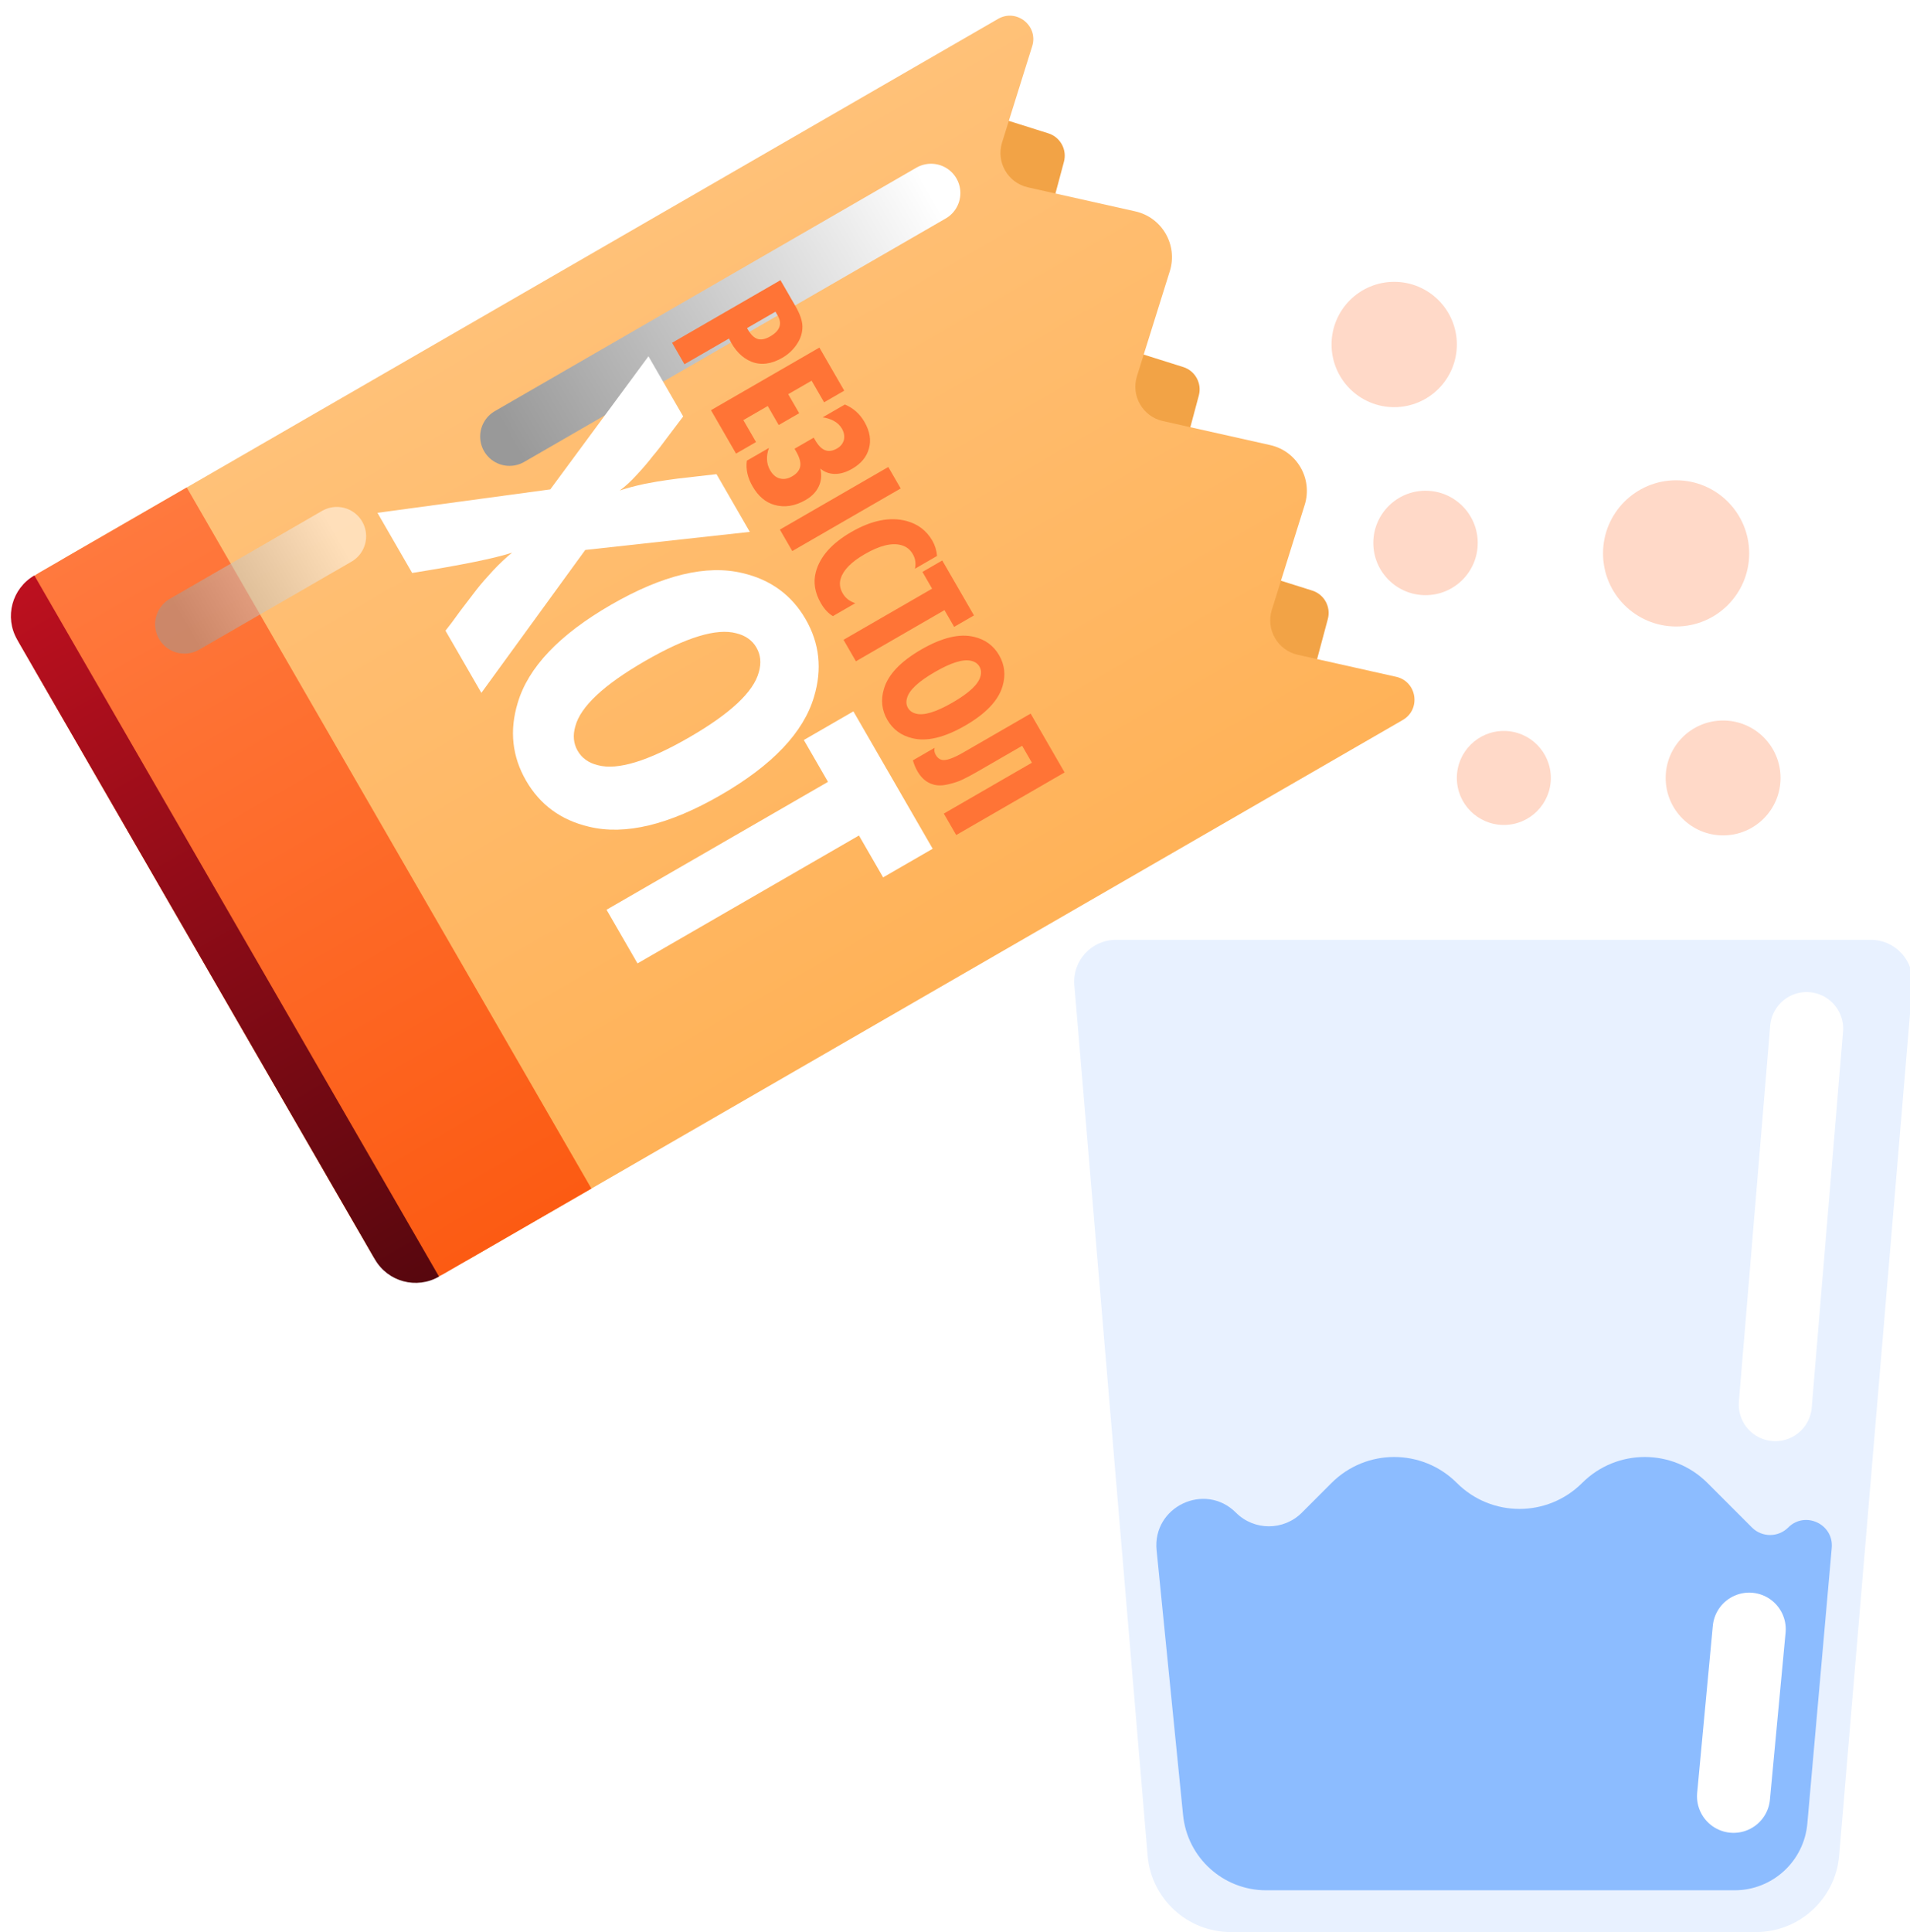 <svg width="178" height="180" viewBox="0 0 178 180" fill="none" xmlns="http://www.w3.org/2000/svg">
<rect x="0" y="0" width="178" height="180" fill="#808080" stroke="none"/>
<g clip-path="url(#clip0_8_57)">
<rect width="178" height="180" fill="white"/>
<path d="M100.121 91.778C99.93 89.508 101.721 87.56 103.999 87.56H174.35C176.628 87.56 178.419 89.508 178.228 91.778L171.4 172.869C171.06 176.901 167.689 180 163.643 180H114.707C110.661 180 107.289 176.901 106.95 172.869L100.121 91.778Z" fill="#E8F1FF"/>
<path fill-rule="evenodd" clip-rule="evenodd" d="M107.788 144.429C107.382 140.367 112.295 138.039 115.182 140.925C116.879 142.622 119.629 142.622 121.326 140.925L124.092 138.159C127.317 134.934 132.545 134.934 135.769 138.159C138.993 141.383 144.221 141.383 147.446 138.159C150.67 134.934 155.898 134.934 159.122 138.159L163.275 142.311C164.206 143.242 165.716 143.242 166.647 142.311C168.221 140.737 170.903 141.989 170.707 144.207L168.432 169.9C168.119 173.414 165.176 176.108 161.647 176.108H118.001C114.001 176.108 110.653 173.078 110.255 169.098L107.788 144.429Z" fill="#8CBCFF"/>
<g style="mix-blend-mode:soft-light">
<path d="M168.366 95.831L165.447 130.861" stroke="white" stroke-width="6.811" stroke-linecap="round"/>
</g>
<g style="mix-blend-mode:soft-light">
<path d="M163.015 151.782L161.556 167.351" stroke="white" stroke-width="6.811" stroke-linecap="round"/>
</g>
<path d="M92.654 24.904L85.533 12.569C84.536 10.843 86.181 8.792 88.083 9.391L97.698 12.421C98.814 12.773 99.456 13.941 99.153 15.072L96.659 24.377C96.155 26.259 93.628 26.591 92.654 24.904Z" fill="#F2A346"/>
<path d="M105.225 46.678L98.103 34.343C97.106 32.616 98.752 30.565 100.653 31.165L110.268 34.194C111.385 34.546 112.026 35.715 111.723 36.845L109.23 46.151C108.725 48.032 106.198 48.365 105.225 46.678Z" fill="#F2A346"/>
<path d="M117.248 67.504L110.126 55.169C109.129 53.443 110.775 51.392 112.677 51.991L122.292 55.021C123.408 55.373 124.049 56.541 123.746 57.672L121.253 66.977C120.749 68.859 118.222 69.191 117.248 67.504Z" fill="#F2A346"/>
<path fill-rule="evenodd" clip-rule="evenodd" d="M86.035 5.789L93.014 1.76C94.739 0.764 96.789 2.406 96.194 4.306L93.386 13.274C92.813 15.105 93.927 17.035 95.799 17.454L105.801 19.692C108.298 20.251 109.784 22.825 109.019 25.266L105.957 35.047C105.383 36.878 106.498 38.808 108.37 39.227L118.372 41.466C120.869 42.024 122.355 44.598 121.59 47.039L118.527 56.821C117.954 58.652 119.068 60.582 120.941 61.001L130.111 63.053C132.055 63.488 132.452 66.084 130.727 67.079L123.748 71.109L122.328 71.929L119.488 73.568L43.87 117.226C40.147 119.376 35.386 118.1 33.236 114.377L3.308 62.541C1.159 58.817 2.434 54.056 6.158 51.907L81.775 8.249L84.615 6.609L86.035 5.789Z" fill="url(#paint0_linear_8_57)"/>
<g style="mix-blend-mode:soft-light">
<path d="M86.768 17.988L47.481 40.67" stroke="url(#paint1_linear_8_57)" stroke-width="5.466" stroke-linecap="round"/>
</g>
<path d="M96.049 66.481L99.215 71.964L89.112 77.797L87.958 75.797L96.167 71.058L95.258 69.483L91.078 71.896C90.542 72.205 90.094 72.444 89.734 72.612C89.379 72.79 88.928 72.942 88.382 73.069C87.852 73.2 87.385 73.207 86.981 73.09C86.369 72.918 85.877 72.509 85.504 71.862C85.329 71.559 85.186 71.218 85.075 70.838L87.104 69.666C87.044 69.889 87.079 70.112 87.207 70.334C87.347 70.576 87.528 70.728 87.751 70.787C88.133 70.89 88.809 70.661 89.779 70.101L96.049 66.481Z" fill="#FF7436"/>
<path d="M93.428 63.935C93.038 65.265 91.878 66.486 89.95 67.6C88.021 68.713 86.383 69.107 85.037 68.78C83.993 68.534 83.212 67.962 82.693 67.064C82.174 66.165 82.069 65.202 82.378 64.175C82.769 62.846 83.928 61.625 85.857 60.511C87.786 59.398 89.423 59.004 90.77 59.331C91.814 59.576 92.595 60.148 93.114 61.047C93.632 61.946 93.737 62.909 93.428 63.935ZM91.368 63.025C91.467 62.684 91.438 62.378 91.281 62.105C91.124 61.833 90.873 61.654 90.528 61.571C89.795 61.374 88.662 61.719 87.127 62.605C85.592 63.492 84.726 64.301 84.53 65.034C84.43 65.374 84.459 65.68 84.616 65.953C84.774 66.226 85.025 66.404 85.369 66.488C86.102 66.684 87.236 66.339 88.771 65.453C90.306 64.567 91.171 63.758 91.368 63.025Z" fill="#FF7436"/>
<path d="M88.92 58.402L88.02 56.842L79.765 61.608L78.61 59.608L86.865 54.842L85.965 53.282L87.812 52.215L90.768 57.335L88.92 58.402Z" fill="#FF7436"/>
<path d="M79.709 56.194L77.619 57.401C77.186 57.14 76.814 56.741 76.505 56.206C75.934 55.217 75.776 54.244 76.032 53.288C76.416 51.855 77.517 50.614 79.335 49.564C81.223 48.474 82.937 48.131 84.476 48.535C85.543 48.821 86.348 49.433 86.89 50.372C87.135 50.796 87.281 51.271 87.328 51.795L85.268 52.985C85.374 52.493 85.308 52.039 85.069 51.626C84.818 51.191 84.454 50.91 83.976 50.782C83.1 50.547 81.976 50.827 80.602 51.619C79.36 52.336 78.614 53.084 78.363 53.862C78.203 54.331 78.26 54.803 78.534 55.277C78.79 55.722 79.182 56.027 79.709 56.194Z" fill="#FF7436"/>
<path d="M73.835 51.339L72.68 49.339L82.783 43.506L83.938 45.506L73.835 51.339Z" fill="#FF7436"/>
<path d="M76.662 38.883L78.737 37.685C79.519 38.014 80.126 38.552 80.558 39.3C81.065 40.178 81.204 41.014 80.974 41.806C80.759 42.576 80.243 43.197 79.425 43.669C78.85 44.002 78.303 44.163 77.785 44.152C77.267 44.141 76.821 43.975 76.447 43.652C76.576 44.157 76.556 44.646 76.386 45.121C76.166 45.72 75.733 46.205 75.086 46.578C74.087 47.156 73.111 47.308 72.16 47.036C71.336 46.798 70.661 46.225 70.137 45.316C69.67 44.508 69.492 43.709 69.601 42.919L71.661 41.73C71.527 42.104 71.467 42.455 71.481 42.783C71.487 43.143 71.584 43.484 71.77 43.808C72.009 44.222 72.304 44.476 72.654 44.569C73.026 44.678 73.414 44.615 73.818 44.382C74.222 44.149 74.469 43.865 74.559 43.531C74.655 43.138 74.537 42.654 74.205 42.079L74.048 41.806L75.835 40.774L75.957 40.986C76.255 41.501 76.566 41.819 76.892 41.941C77.224 42.072 77.597 42.019 78.011 41.78C78.344 41.587 78.558 41.316 78.652 40.965C78.719 40.617 78.657 40.276 78.465 39.942C78.278 39.619 78.013 39.369 77.668 39.191C77.344 39.028 77.009 38.925 76.662 38.883Z" fill="#FF7436"/>
<path d="M68.593 42.259L66.259 38.215L76.361 32.382L78.679 36.396L76.8 37.48L75.638 35.466L73.456 36.725L74.48 38.498L72.571 39.599L71.548 37.827L69.276 39.139L70.457 41.184L68.593 42.259Z" fill="#FF7436"/>
<path d="M72.735 26.103L74.135 28.526C74.56 29.264 74.775 29.893 74.781 30.415C74.785 31.005 74.612 31.556 74.261 32.069C73.916 32.591 73.466 33.012 72.911 33.333C71.881 33.927 70.922 34.05 70.034 33.701C69.156 33.347 68.457 32.626 67.937 31.539L63.787 33.935L62.633 31.936L72.735 26.103ZM69.618 30.568L69.688 30.69C69.962 31.164 70.259 31.457 70.579 31.569C70.915 31.684 71.316 31.608 71.78 31.34C72.689 30.815 72.919 30.164 72.47 29.387L72.269 29.038L69.618 30.568Z" fill="#FF7436"/>
<path d="M82.301 81.74L80.049 77.84L59.412 89.755L56.526 84.757L77.163 72.842L74.912 68.942L79.531 66.274L86.921 79.073L82.301 81.74Z" fill="white"/>
<path d="M75.865 64.908C74.889 68.232 71.99 71.285 67.168 74.069C62.347 76.853 58.253 77.837 54.887 77.02C52.277 76.406 50.324 74.976 49.026 72.729C47.729 70.482 47.467 68.076 48.24 65.509C49.216 62.185 52.115 59.132 56.937 56.348C61.758 53.564 65.852 52.58 69.219 53.397C71.828 54.011 73.781 55.441 75.079 57.688C76.376 59.935 76.638 62.342 75.865 64.908ZM70.713 62.632C70.962 61.781 70.89 61.015 70.497 60.333C70.103 59.652 69.476 59.206 68.614 58.997C66.783 58.506 63.948 59.368 60.111 61.584C56.274 63.799 54.11 65.822 53.619 67.654C53.37 68.505 53.442 69.271 53.836 69.953C54.229 70.634 54.857 71.08 55.718 71.289C57.55 71.78 60.384 70.918 64.221 68.702C68.058 66.487 70.222 64.463 70.713 62.632Z" fill="white"/>
<path d="M44.861 64.55L41.516 58.757C41.832 58.372 42.298 57.75 42.912 56.89C43.566 56.041 44.075 55.377 44.438 54.898C44.826 54.405 45.321 53.833 45.922 53.184C46.548 52.519 47.148 51.954 47.72 51.489C46.106 52.017 43.004 52.647 38.411 53.38L35.176 47.776L51.284 45.594L60.433 33.193L63.668 38.798C63.474 39.044 63.044 39.612 62.38 40.501C61.74 41.375 61.219 42.046 60.816 42.514C60.453 42.993 59.971 43.558 59.37 44.208C58.794 44.843 58.256 45.339 57.755 45.695C58.434 45.472 59.192 45.27 60.03 45.089C60.908 44.918 61.612 44.798 62.144 44.727C62.7 44.641 63.517 44.54 64.594 44.423C65.671 44.306 66.397 44.223 66.773 44.175L69.877 49.552L54.542 51.236L44.861 64.55Z" fill="white"/>
<path d="M17.403 45.415L55.116 110.734L41.343 118.686C39.016 120.03 36.04 119.232 34.696 116.905L1.849 60.013C0.506 57.685 1.303 54.71 3.63 53.367L17.403 45.415Z" fill="url(#paint2_linear_8_57)"/>
<path d="M3.202 53.613L40.914 118.932C38.823 120.14 36.149 119.423 34.942 117.332L1.602 59.586C0.394 57.494 1.111 54.82 3.202 53.613Z" fill="url(#paint3_linear_8_57)"/>
<g style="mix-blend-mode:soft-light" opacity="0.5">
<path d="M31.388 49.961L17.188 58.16" stroke="url(#paint4_linear_8_57)" stroke-width="5.466" stroke-linecap="round"/>
</g>
<circle cx="129.931" cy="32.095" r="5.838" fill="#FFD9C8"/>
<circle cx="132.85" cy="50.584" r="4.865" fill="#FFD9C8"/>
<circle cx="156.203" cy="51.556" r="6.811" fill="#FFD9C8"/>
<circle cx="160.582" cy="72.477" r="5.352" fill="#FFD9C8"/>
<circle cx="140.148" cy="72.477" r="4.379" fill="#FFD9C8"/>
</g>
<defs>
<linearGradient id="paint0_linear_8_57" x1="85.452" y1="93.219" x2="47.739" y2="27.899" gradientUnits="userSpaceOnUse">
<stop stop-color="#FFB258"/>
<stop offset="1" stop-color="#FFC178"/>
</linearGradient>
<linearGradient id="paint1_linear_8_57" x1="87.018" y1="18.421" x2="47.731" y2="41.103" gradientUnits="userSpaceOnUse">
<stop stop-color="white"/>
<stop offset="1" stop-color="#999999"/>
</linearGradient>
<linearGradient id="paint2_linear_8_57" x1="8.41" y1="50.607" x2="46.122" y2="115.926" gradientUnits="userSpaceOnUse">
<stop stop-color="#FF793E"/>
<stop offset="1" stop-color="#FC5B13"/>
</linearGradient>
<linearGradient id="paint3_linear_8_57" x1="1.309" y1="54.706" x2="39.021" y2="120.026" gradientUnits="userSpaceOnUse">
<stop stop-color="#BD101F"/>
<stop offset="1" stop-color="#57070E"/>
</linearGradient>
<linearGradient id="paint4_linear_8_57" x1="31.638" y1="50.394" x2="17.438" y2="58.593" gradientUnits="userSpaceOnUse">
<stop stop-color="white"/>
<stop offset="1" stop-color="#999999"/>
</linearGradient>
<clipPath id="clip0_8_57">
<rect width="178" height="180" fill="white"/>
</clipPath>
</defs>
</svg>
